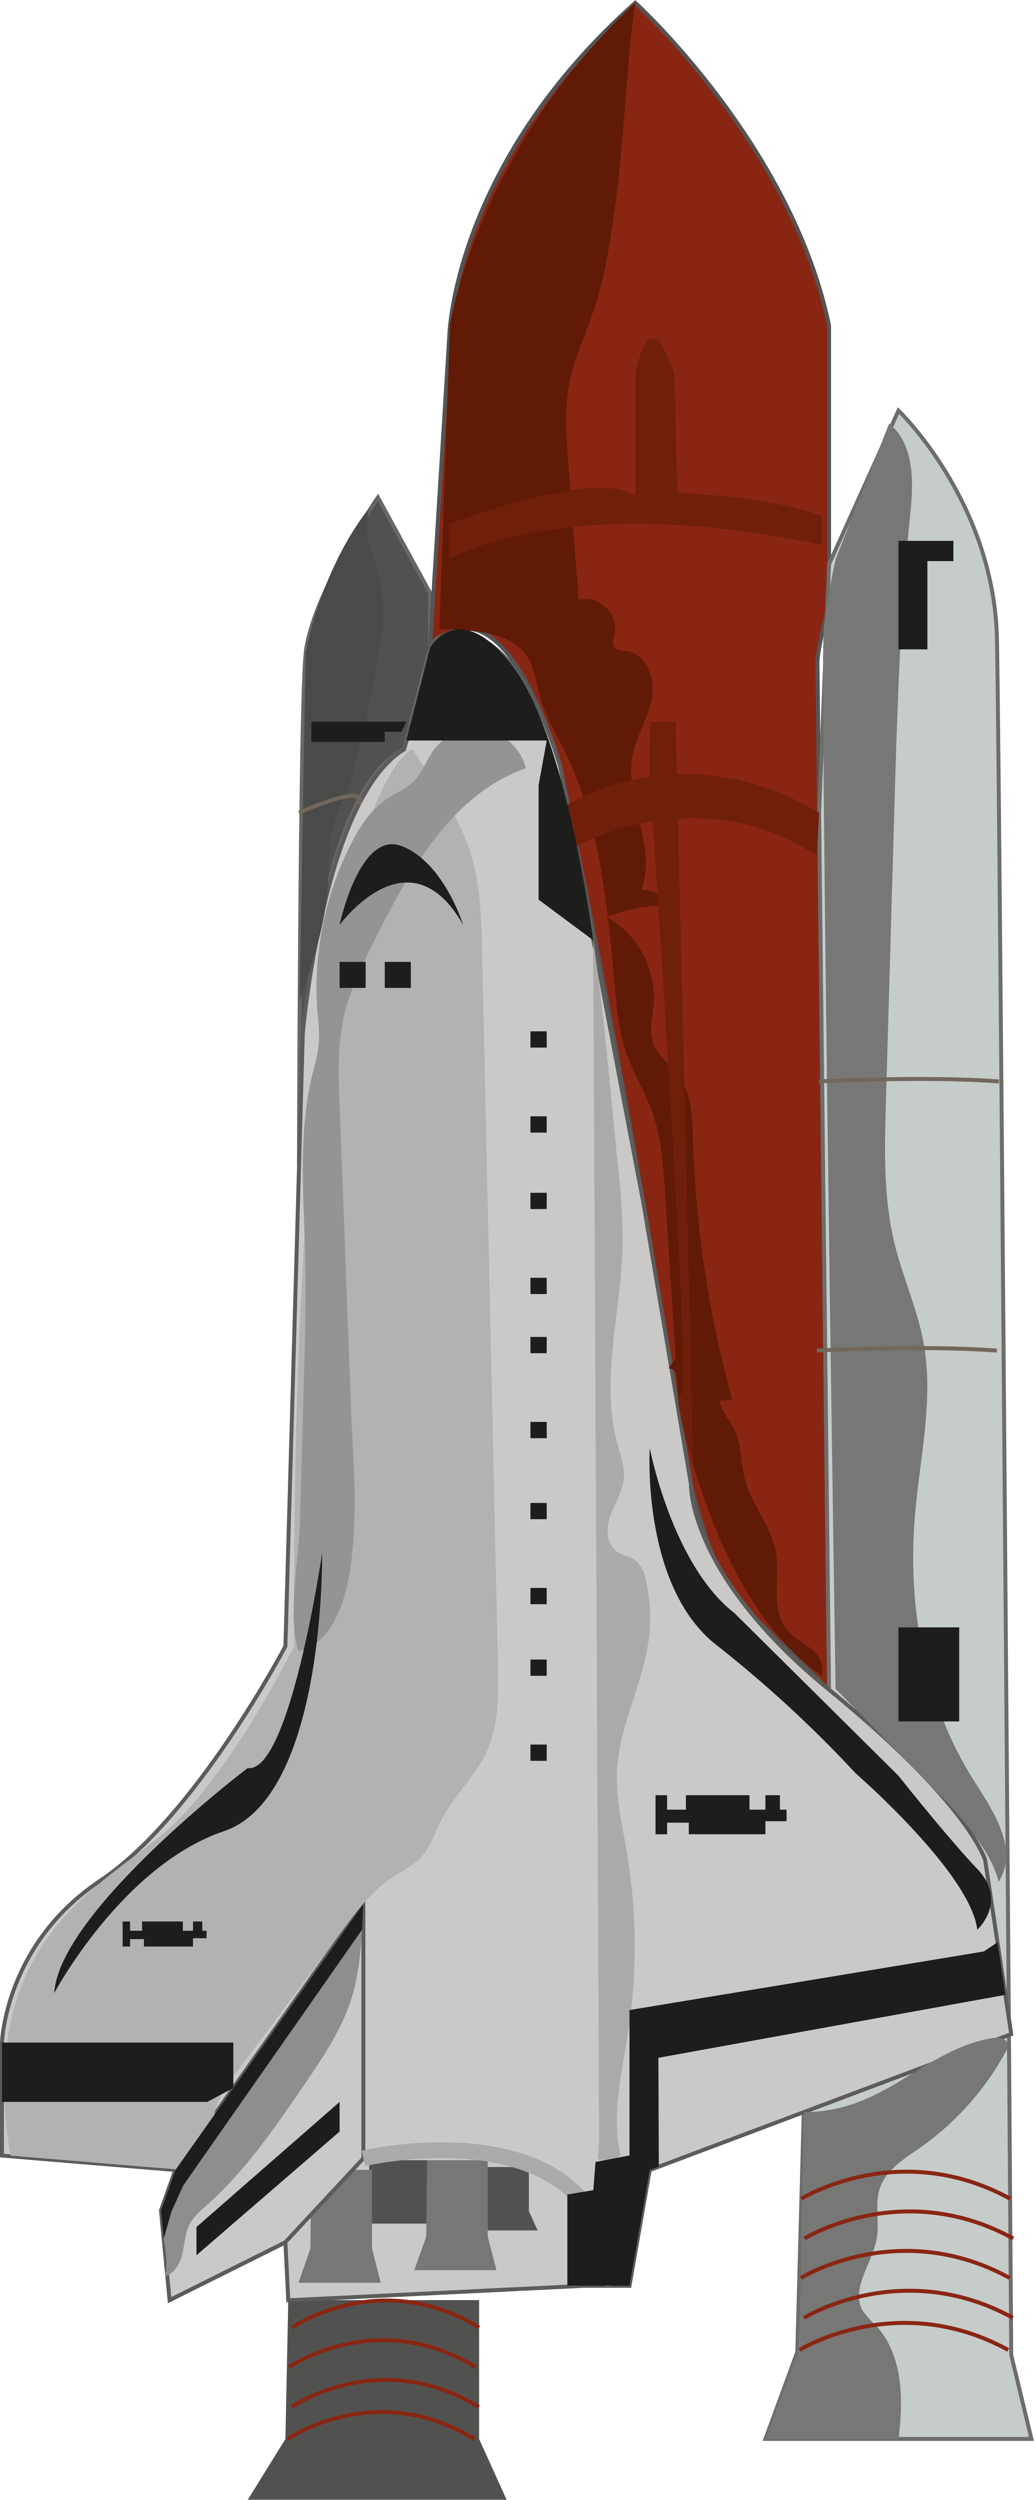 <svg xmlns="http://www.w3.org/2000/svg" viewBox="0 0 262.06 633.19"><defs><style>.cls-1,.cls-2{fill:#515250;}.cls-1{stroke:#686867;}.cls-1,.cls-17,.cls-18,.cls-3,.cls-4,.cls-5,.cls-6,.cls-8{stroke-miterlimit:10;}.cls-17,.cls-18,.cls-3,.cls-4{fill:none;}.cls-3{stroke:#701f0b;}.cls-4{stroke:#72675d;}.cls-5{fill:#892613;stroke:#555454;}.cls-6{fill:#c5ccca;stroke:#6d6d6c;}.cls-7{fill:#1d1d1b;}.cls-8{fill:#cbc9c8;stroke:#5c5c5b;}.cls-9{fill:#777776;}.cls-10{fill:#601a05;}.cls-11{fill:#4a4a49;}.cls-12{fill:#b2b2b2;}.cls-13{fill:#949494;}.cls-14{fill:#8e8e8d;}.cls-15{fill:#701f0b;}.cls-16{fill:#aaaaa9;}.cls-17{stroke:#892613;}.cls-18{stroke:#aaaaa9;stroke-width:4px;}</style></defs><title>spacerocket 1</title><g id="Layer_2" data-name="Layer 2"><g id="Vrstva_1" data-name="Vrstva 1"><path class="cls-1" d="M102.38,189.77C75.26,203.69,75.77,295.3,75.77,295.3S76,180.24,77.46,165.58,95.78,126,95.78,126L109,150.19v13.92Z"/><polygon class="cls-2" points="62.8 633.18 72.33 617.79 73.06 582.61 121.43 582.61 121.43 617.79 128.4 633.18 62.8 633.18"/><path class="cls-3" d="M161,.67s10.57,80.63,0,170"/><path class="cls-4" d="M207.52,193.55s26.89-1.43,45.64,0"/><path class="cls-5" d="M109,164.11,113.87,85s1-43.24,47.14-84.29c0,0,39.58,35.92,49.11,81.72v70.73s-2.94,11-2.94,14.66S210.12,428,210.12,428L187.4,406s-11-8.06-19.06-66.7S142,194.16,142,194.16,128,143.59,109,164.11Z"/><path class="cls-6" d="M249.69,471.21C243.88,455.08,210.12,428,210.12,428l-2.52-222.1,2.52-63L227.71,104s23.45,22.37,24.92,56.26c.51,11.84,3,346.28,3.05,350.85,0,.17.61,85.42.61,85.42l5.13,21.25H194l8.06-22L203.7,535"/><rect class="cls-7" x="78.92" y="168.15" width="10.44" height="6.6"/><path class="cls-8" d="M72.33,568l.73,14.66L147.82,579h11.72l5.13-29.32,91.62-34.45-6.6-44S246,457.28,210.12,428s-35-52.08-35-52.08l-12-70.91L142,194.16c-13.19-43.24-32.7-34.47-33-30s-6.59,25.66-6.59,25.66c-20.53,12.46-25.66,71.82-25.66,71.82L72.33,417s-22.72,43.25-46.91,59.37S.5,517.38.5,517.38V546l44,3.66-3.67,10.26L43,582.61Z"/><polygon class="cls-2" points="90.33 563.24 93.36 558.35 93.59 547.17 108.96 547.17 108.96 558.35 111.17 563.24 90.33 563.24"/><polygon class="cls-9" points="75.65 578.22 78.67 569.52 78.91 549.63 94.28 549.63 94.28 569.52 96.49 578.22 75.65 578.22"/><polygon class="cls-2" points="115.41 564.96 118.44 560.07 118.67 548.9 134.04 548.9 134.04 560.07 136.25 564.96 115.41 564.96"/><polygon class="cls-9" points="104.99 575.03 108.02 566.55 108.25 547.17 123.62 547.17 123.62 566.55 125.83 575.03 104.99 575.03"/><polygon class="cls-8" points="92.1 482.2 92.1 546.7 72.31 567.96 42.99 582.61 40.8 559.89 44.46 549.63 92.1 482.2"/><path class="cls-10" d="M111.35,159.41l2.71-76.95S120.52,38.6,161,.67c-2.39,17.2-2.67,34-5.06,51.17-1.22,8.81-2.46,17.67-5.25,26.11-2.09,6.3-5,12.34-6.33,18.85-1.36,6.81-.84,13.83-.32,20.76L146.66,152c4.63-1.45,10,3.2,9.16,8-.24,1.47-.85,3.24.25,4.24.71.66,1.8.58,2.76.7,5,.61,7.3,7,6.35,12s-3.92,9.42-4.86,14.42c-2.13,11.32,6.41,23.31,2.21,34.05a10.76,10.76,0,0,1,8.2,4.06,41.35,41.35,0,0,0-17,2.75,23.77,23.77,0,0,1,11.93,22.57c-.29,3-1.17,6.14-.27,9,1.09,3.53,4.49,5.76,6.64,8.76,3.32,4.64,3.45,10.77,3.62,16.48a278.28,278.28,0,0,0,9.93,65.46L172,355.85l-3.45-53.8c-.44-6.78-.89-13.65-3.13-20.05-2-5.78-5.41-11-7.21-16.85a62,62,0,0,1-2.1-12.36c-2.09-21.14-3.43-43-12.77-62.07-2.21-4.51-4.86-8.85-6.28-13.67-.87-3-1.27-6.05-2.45-8.89C131.19,160,120.19,159.41,111.35,159.41Z"/><path class="cls-10" d="M172,355.85s8.56,49.95,36.37,68.64a6.76,6.76,0,0,0-2.72-6.79c-2.12-1.7-4.65-3-6.34-5.09-4.18-5.29-1.49-13.05-2.7-19.68-1.17-6.45-6.05-11.66-7.76-18-1.13-4.21-.84-8.81-2.7-12.75-1-2.06-2.49-3.83-3.37-5.93-2.55-6.07.07-14.76-5.44-18.37a41.89,41.89,0,0,0-7.89,8.71C172.46,346.75,173.76,353.37,172,355.85Z"/><path class="cls-11" d="M75.94,253.53l1.52-87.95S81.3,142.49,95.78,126c-2.63,1.66-3,5.71-2.69,8.81s1.55,6,2.4,9c3.14,11,.65,22.69-1.84,33.84l-2.37,10.57a82.29,82.29,0,0,1-3.65,12.94c-.94,2.33-2.1,4.59-2.86,7-1.49,4.7-1.4,9.72-1.61,14.65C82.7,233.74,79.43,243.14,75.94,253.53Z"/><path class="cls-9" d="M225.34,107.3l-13.57,34.42s-2,8.83-3,17.69,3,268.37,3,268.37L236.54,453s14.15,13.22,16.56,23.68c5-8.07-.87-17.23-6-25.23-12.84-20-17.21-44.36-15.2-67.81,1.24-14.47,4.78-29,2.2-43.34-1.55-8.63-5.29-16.75-7.38-25.28-2.86-11.75-2.53-24-2.19-36.05l.86-29.85,1.22-42.27c.75-25.89,1.49-51.8,4.18-77.56C231.58,121.56,231.55,112.25,225.34,107.3Z"/><path class="cls-9" d="M203.7,535l-1.07,60.28L194,617.79l33.72,0c1.29-10.2,1.16-21.45-5.91-28.93a21.62,21.62,0,0,1-3.09-3.47c-3.3-5.5,2.31-12,3.46-18.27.78-4.27-.56-8.83.85-12.93,1.6-4.63,6.19-7.4,10.2-10.21a71.79,71.79,0,0,0,21.52-24,3.18,3.18,0,0,0,.54-2.5c-.46-1.3-2.23-1.44-3.6-1.24-8.87,1.29-16.51,6.66-24.21,11.25S212.66,535,203.7,535Z"/><path class="cls-12" d="M104.53,189.77s-30.78,11-30,227.2c0,0-16.48,33.53-33.35,47.64S-6.14,492.46,2.65,546l44,3.66c3.47,0,5.34-3.08,6.33-6.41S53.88,536.3,55,533a29.33,29.33,0,0,1,4.52-7.55l27.66-37c3.4-4.55,6.88-9.18,11.56-12.41,2.79-1.93,6-3.36,8.25-5.91s3.23-5.89,4.75-8.9c3.16-6.26,8.66-11.13,11.59-17.5,3.15-6.83,3-14.66,2.87-22.19l-4-180c-.17-7.64-.35-15.35-2.18-22.77C117.34,207.87,110.51,199.23,104.53,189.77Z"/><path class="cls-13" d="M89.08,359.7l-3-79.44c-.31-8-.6-16.16,1.35-23.95,1.45-5.81,4.12-11.24,6.76-16.61,9-18.33,19.82-38.3,39.09-45.1a13.19,13.19,0,0,0-23.45-4.5c-1.76,2.41-2.69,5.39-4.73,7.56s-4.91,3.25-7.34,4.92c-4,2.74-6.66,7-8.85,11.27a80.93,80.93,0,0,0-8.42,43.06,45.54,45.54,0,0,1,.32,7.38,47.48,47.48,0,0,1-1.54,7.42C75.47,287,77,303,77.37,318.7c.23,10.46-.07,20.93-.37,31.39L76,386c-.28,9.48-3.19,23.44-.33,32.3C93.86,413.69,89.59,373.05,89.08,359.7Z"/><path class="cls-14" d="M41.5,567l-.69-7.1,3.67-10.26,47.61-67.38c-.06,1-.12,2.8-.18,3.8-.37,6.61-.77,13.28-2.67,19.61-2.49,8.26-7.43,15.52-12.29,22.64-7.3,10.67-14.7,21.46-24.34,30.08-1.71,1.53-3.52,3-4.57,5.07-1.16,2.25-1.23,4.89-1.81,7.36s-2,5.08-4.41,5.74C42.62,573.74,41.9,569.88,41.5,567Z"/><polygon class="cls-7" points="41.5 567 40.81 559.89 44.48 549.63 92.09 482.25 91.75 488.8 46.49 553.5 43.47 560.13 41.5 567"/><path class="cls-15" d="M146.19,214.32l-2.39-10.45s29.21-18.73,63.8,2L207,216.7c-30.2-19.79-60.85-2.38-60.85-2.38"/><path class="cls-15" d="M164.6,196.11l.18-13.31h6.49l4.43,188.39s-5.43-17.61-2.94-18.17S164.6,196.11,164.6,196.11Z"/><rect class="cls-7" x="227.71" y="412.21" width="15.39" height="23.82"/><polygon class="cls-7" points="227.71 164.48 235.04 164.48 235.04 142.13 241.63 142.13 241.63 137 227.71 137 227.71 164.48"/><polygon class="cls-7" points="78.92 187.93 78.92 182.8 103.02 182.8 101.73 185.37 97.52 185.37 97.52 187.93 78.92 187.93"/><polygon class="cls-7" points="0.5 517.38 59.13 517.38 59.13 528.88 52.54 532.41 0.5 532.41 0.5 517.38"/><path class="cls-7" d="M247.68,488.8c-1.65-14.29-30.78-39.58-30.78-39.58a308.34,308.34,0,0,0-35.18-32.43c-19.24-14.84-17.05-50-17.05-50s5.69,29.56,21.44,41.77l41.6,41.23s12.19,15.4,20,23.64S247.68,488.8,247.68,488.8Z"/><path class="cls-7" d="M117.4,234.29c-13.74-24.19-31.33,0-31.33,0s5-24,15.67-20S117.4,234.29,117.4,234.29Z"/><rect class="cls-7" x="86.07" y="243.64" width="6.6" height="6.6"/><rect class="cls-7" x="97.52" y="243.64" width="6.6" height="6.6"/><rect class="cls-7" x="134.44" y="261.23" width="4.12" height="4.12"/><rect class="cls-7" x="134.44" y="282.76" width="4.12" height="4.12"/><rect class="cls-7" x="134.44" y="302.13" width="4.12" height="4.12"/><rect class="cls-7" x="134.44" y="323.66" width="4.12" height="4.12"/><rect class="cls-7" x="134.44" y="338.64" width="4.12" height="4.12"/><rect class="cls-7" x="134.44" y="360.17" width="4.12" height="4.12"/><rect class="cls-7" x="134.44" y="380.69" width="4.12" height="4.12"/><rect class="cls-7" x="134.44" y="402.22" width="4.12" height="4.12"/><rect class="cls-7" x="134.44" y="420.36" width="4.12" height="4.12"/><rect class="cls-7" x="134.44" y="441.89" width="4.12" height="4.12"/><path class="cls-7" d="M150.33,238.15,136.5,227.88V198.93l2.06-11.36H103l6-23.46s7.38-13.31,21.1,4.89S150.33,238.15,150.33,238.15Z"/><polygon class="cls-7" points="166.14 454.72 169.07 454.72 169.07 458.38 173.84 458.38 173.84 454.72 189.96 454.72 189.96 458.38 193.99 458.38 193.99 454.72 197.66 454.72 197.66 458.38 199.35 458.38 199.35 461.31 193.99 461.31 193.99 464.61 174.57 464.61 174.57 461.68 169.07 461.68 169.07 464.61 166.14 464.61 166.14 454.72"/><path class="cls-16" d="M150.33,238.15l1.52,302.32c.17,1.61-.4,4.86-.22,6.47a6.9,6.9,0,0,0,5.65-1c-2.39-10.19.32-20.78,1.91-31.13a144.42,144.42,0,0,0-.4-46.16c-1.13-6.59-2.73-13.19-2.43-19.88.51-11.71,6.76-22.49,8.13-34.13a41.77,41.77,0,0,0-.85-14.57,8.34,8.34,0,0,0-2.35-4.62c-1.48-1.24-3.61-1.43-5.14-2.61-2.62-2-2.52-6-1.38-9.13s3.06-6,3.34-9.25c.24-2.89-.82-5.71-1.59-8.5-4.49-16.26.86-33.44,1.27-50.3a160.48,160.48,0,0,0-1.16-20.19C154.7,276.7,153.14,256.82,150.33,238.15Z"/><path class="cls-4" d="M207.52,273.93s26.89-1.43,45.64,0"/><path class="cls-4" d="M207,342.1s26.89-1.43,45.64,0"/><path class="cls-4" d="M75.77,205.89s17.82-8,15.2-2.25"/><path class="cls-17" d="M203.1,556.93s24.77-15.42,52.91,0"/><path class="cls-17" d="M203.89,567s24.77-15.42,52.9,0"/><path class="cls-17" d="M203,577s24.77-15.42,52.9,0"/><path class="cls-17" d="M203.8,587.09s24.77-15.42,52.9,0"/><path class="cls-17" d="M202.63,595.24s24.77-15.42,52.9,0"/><path class="cls-17" d="M74,589.57s22.21-15.43,47.44,0"/><path class="cls-17" d="M73.2,599.62s22.21-15.42,47.44,0"/><path class="cls-17" d="M73.9,609.68s22.21-15.43,47.44,0"/><path class="cls-17" d="M72.85,617.82s22.21-15.42,47.44,0"/><path class="cls-15" d="M208.32,130.73c-13.19-5.14-36.64-5.87-36.64-5.87l-.74-30c-6.59-20.52-9.93,0-9.93,0v30.78c-9.89-7.36-47.31,7.1-47.31,7.1v9s28.66-17.59,94.62-3.67Z"/><path class="cls-7" d="M13.74,504.84s17.21-32.3,43-41,24.91-70.53,24.91-70.53-8.15,55.91-18.87,54.54C62.75,447.82,15,484.15,13.74,504.84Z"/><polygon class="cls-7" points="31.08 486.71 32.96 486.71 32.96 489.06 36.01 489.06 36.01 486.71 46.34 486.71 46.34 489.06 48.92 489.06 48.92 486.71 51.27 486.71 51.27 489.06 52.35 489.06 52.35 490.94 48.92 490.94 48.92 493.05 36.48 493.05 36.48 491.17 32.96 491.17 32.96 493.05 31.08 493.05 31.08 486.71"/><path class="cls-18" d="M92.12,546.7s60.64-14.29,63.39,32.25"/><polygon class="cls-7" points="159.54 509.14 249.33 494.3 252.81 491.99 254.81 505.29 166.87 521.23 166.97 548.77 164.68 549.63 159.54 578.95 143.79 578.95 143.79 555.86 150.38 554.76 150.93 547.62 159.54 545.97 159.54 509.14"/><polygon class="cls-7" points="49.79 564.11 49.79 571.25 86.07 539.92 86.07 532.41 49.79 564.11"/></g></g></svg>